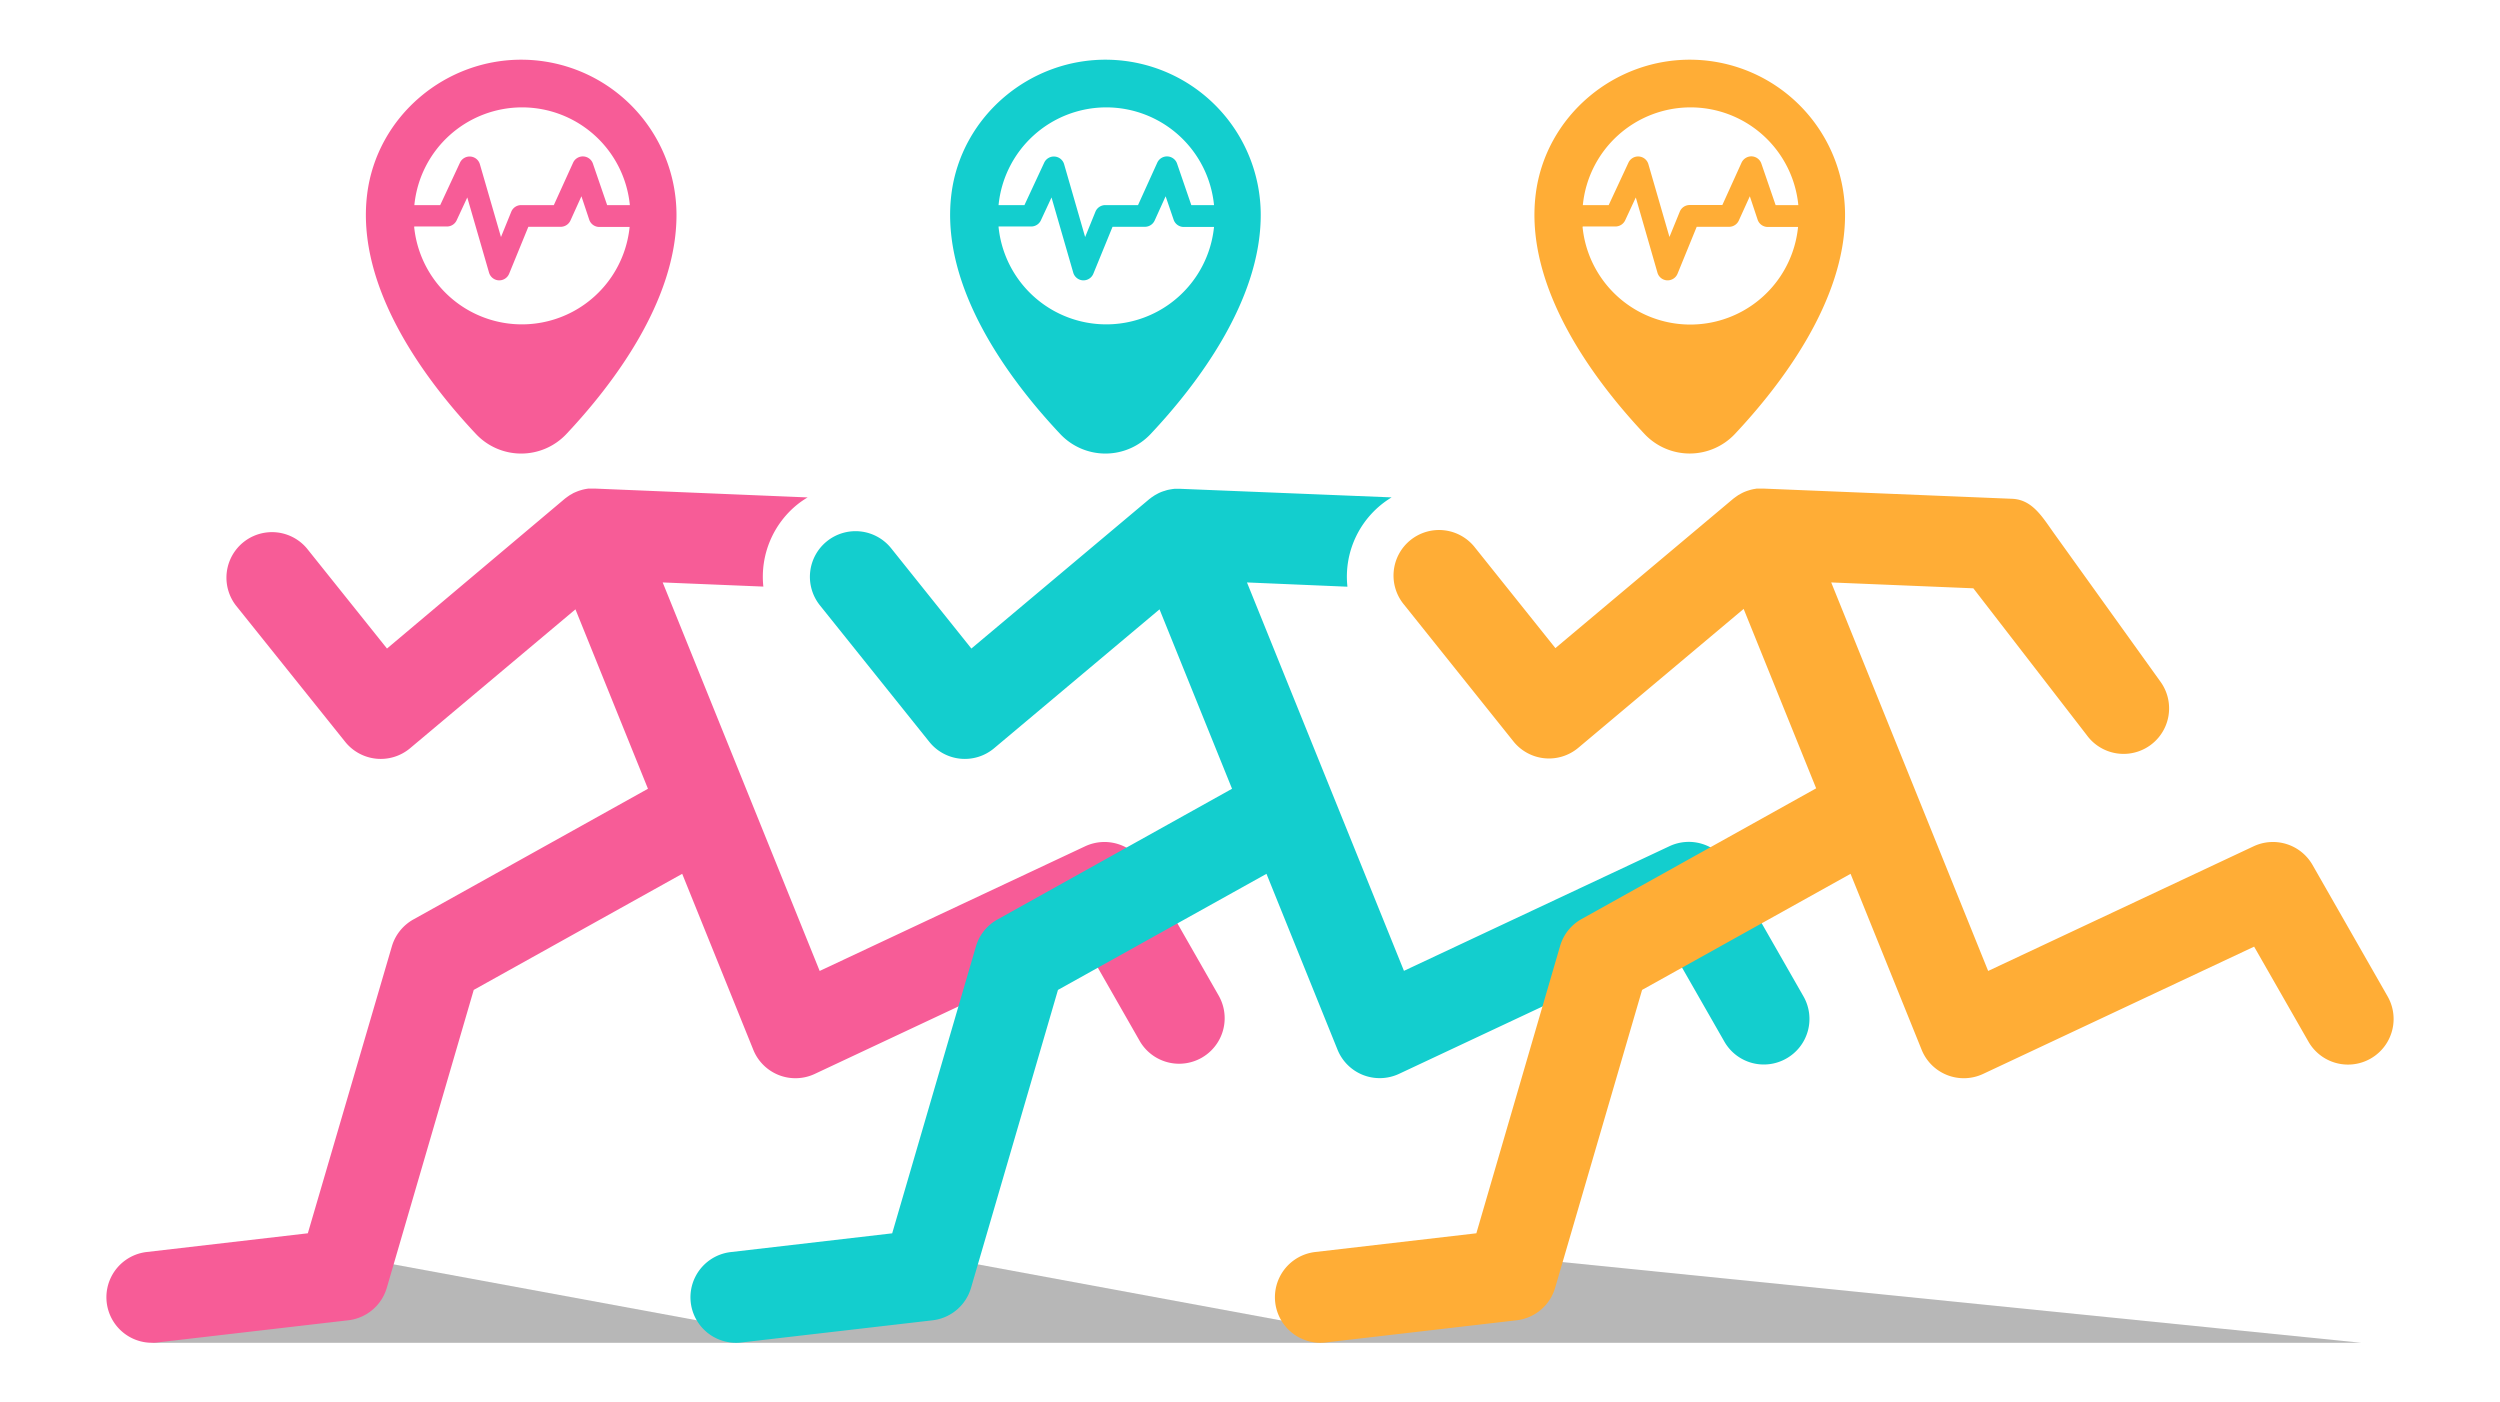 <svg id="Layer_1" data-name="Layer 1" xmlns="http://www.w3.org/2000/svg" viewBox="0 0 639.55 358.77"><defs><style>.cls-1{fill:#b7b7b7;}.cls-2{fill:#f75c97;}.cls-3{fill:#13cece;}.cls-4{fill:#ffad36;}</style></defs><polygon class="cls-1" points="38.84 343.51 604.04 343.51 392.52 322.14 338.83 339.85 243.06 322.14 189.6 339.85 93.6 322.14 38.84 343.51"/><path class="cls-2" d="M311.88,254.9l-19.22-33.63a11.65,11.65,0,0,0-15.06-4.77l-67.91,31.89L169.53,149l25.75,1.06A23.78,23.78,0,0,1,204.05,129a22.25,22.25,0,0,1,2.56-1.75L152.45,125a1.77,1.77,0,0,0-.23,0h-.49c-.27,0-.53,0-.8,0l-.5,0-.77.13-.49.11c-.26.06-.51.14-.77.22s-.3.09-.45.15c-.33.12-.65.26-1,.41s-.45.23-.67.36-.35.19-.52.29l-.58.4-.43.32a3.4,3.4,0,0,0-.3.23L99,165.91l-20.5-25.62a11.65,11.65,0,0,0-18.19,14.55l28,34.94a11.66,11.66,0,0,0,16.59,1.64l42.31-35.54,18.55,45.9-60,33.43a11.67,11.67,0,0,0-5.52,6.91L78.75,315.5l-41.24,4.79a11.65,11.65,0,0,0,1.33,23.22,12.55,12.55,0,0,0,1.36-.08l48.91-5.68a11.65,11.65,0,0,0,9.84-8.3l22.24-76.21,53.33-29.7,18.18,45a11.63,11.63,0,0,0,15.75,6.18l69.32-32.55,13.88,24.29a11.65,11.65,0,0,0,20.23-11.55Z"/><path class="cls-2" d="M144.92,111c11.73-12.48,28.14-33.9,28.14-56a39.73,39.73,0,0,0-38.9-39.72c-20.1-.41-37.72,14.42-40.23,34.36-3,24,15.15,47.9,27.83,61.38A15.87,15.87,0,0,0,144.92,111ZM133.56,27.47a27.71,27.71,0,0,1,27.57,25h-5.81l-3.64-10.61a2.73,2.73,0,0,0-5.07-.24l-4.93,10.85h-8.36a2.73,2.73,0,0,0-2.53,1.7l-2.63,6.47L122.76,42a2.73,2.73,0,0,0-5.09-.39l-5.06,10.87H106A27.71,27.71,0,0,1,133.56,27.47ZM106,57.94h8.35a2.72,2.72,0,0,0,2.47-1.58l2.72-5.85,5.56,19.21a2.74,2.74,0,0,0,2.48,2h.14a2.73,2.73,0,0,0,2.53-1.7l4.91-12h8.28a2.75,2.75,0,0,0,2.49-1.6l2.81-6.21,2,6a2.72,2.72,0,0,0,2.58,1.85h7.75a27.7,27.7,0,0,1-55.12,0Z"/><path class="cls-3" d="M457,270.78a11.62,11.62,0,0,1-15.88-4.33l-13.89-24.29-69.32,32.55a11.69,11.69,0,0,1-9.2.3,11.65,11.65,0,0,1-6.54-6.47l-18.18-45-53.34,29.7-22.24,76.21a11.66,11.66,0,0,1-9.84,8.31l-48.91,5.67a10.34,10.34,0,0,1-1.36.08A11.64,11.64,0,0,1,187,320.3l41.24-4.79,21.42-73.39a11.62,11.62,0,0,1,5.52-6.9l60-33.44-18.55-45.9-42.31,35.53a11.64,11.64,0,0,1-16.59-1.64l-28-34.94A11.64,11.64,0,1,1,228,140.29l20.5,25.62,45.46-38.18a2.1,2.1,0,0,1,.3-.22,4.46,4.46,0,0,1,.43-.33l.58-.39c.17-.11.35-.21.52-.3s.44-.25.67-.36.64-.29,1-.41a4.75,4.75,0,0,1,.46-.14c.26-.09.51-.17.77-.24l.49-.1.77-.13.5-.06.8,0h.72L356,127.24a23.68,23.68,0,0,0-11.3,22.85L319,149l40.16,99.36,67.91-31.88a11.63,11.63,0,0,1,15.06,4.76l19.22,33.63A11.63,11.63,0,0,1,457,270.78Z"/><path class="cls-3" d="M294.38,111c11.73-12.48,28.14-33.9,28.14-56a39.73,39.73,0,0,0-38.9-39.72c-20.1-.41-37.72,14.42-40.23,34.36-3,24,15.15,47.9,27.83,61.38A15.87,15.87,0,0,0,294.38,111ZM283,27.47a27.71,27.71,0,0,1,27.57,25h-5.81l-3.64-10.61a2.73,2.73,0,0,0-5.07-.24l-4.92,10.85h-8.37a2.73,2.73,0,0,0-2.53,1.7l-2.63,6.47L272.22,42a2.73,2.73,0,0,0-5.09-.39l-5.06,10.87h-6.62A27.71,27.71,0,0,1,283,27.47ZM255.46,57.94h8.35a2.72,2.72,0,0,0,2.47-1.58L269,50.51l5.55,19.21a2.74,2.74,0,0,0,2.48,2h.15a2.73,2.73,0,0,0,2.52-1.7l4.91-12h8.28a2.74,2.74,0,0,0,2.49-1.6l2.81-6.21,2.05,6a2.73,2.73,0,0,0,2.58,1.85h7.75a27.7,27.7,0,0,1-55.12,0Z"/><path class="cls-4" d="M610.8,254.9l-19.21-33.63a11.66,11.66,0,0,0-15.07-4.77l-67.91,31.89L468.46,149l36.36,1.5,29,37.54a11.64,11.64,0,1,0,18.87-13.65l-27.07-37.73c-3.07-4.27-5.62-8.85-10.88-9.06L451.37,125a1.62,1.62,0,0,0-.22,0h-.5c-.26,0-.53,0-.79,0l-.5,0-.78.13-.49.11c-.26.06-.51.14-.76.22s-.31.09-.46.15a10.25,10.25,0,0,0-1,.41c-.23.11-.45.23-.68.36l-.52.29-.57.4-.44.32c-.1.08-.2.14-.3.23l-45.46,38.18-20.49-25.62a11.65,11.65,0,1,0-18.19,14.55l27.95,34.94a11.65,11.65,0,0,0,16.58,1.64l42.31-35.54,18.55,45.9-60,33.43a11.62,11.62,0,0,0-5.51,6.91L377.68,315.5l-41.24,4.79a11.65,11.65,0,0,0,1.32,23.22,12.4,12.4,0,0,0,1.36-.08L388,337.75a11.64,11.64,0,0,0,9.83-8.3l22.25-76.21,53.33-29.7,18.18,45a11.63,11.63,0,0,0,15.75,6.18l69.31-32.55,13.89,24.29A11.64,11.64,0,1,0,610.8,254.9Z"/><path class="cls-4" d="M443.84,111C455.57,98.51,472,77.09,472,55a39.73,39.73,0,0,0-38.9-39.72c-20.09-.41-37.72,14.42-40.23,34.36-3,24,15.16,47.9,27.83,61.38A15.87,15.87,0,0,0,443.84,111ZM432.48,27.47a27.71,27.71,0,0,1,27.57,25h-5.81L450.6,41.87A2.74,2.74,0,0,0,448.15,40a2.78,2.78,0,0,0-2.62,1.6l-4.92,10.85h-8.37a2.72,2.72,0,0,0-2.52,1.7l-2.64,6.47L421.69,42a2.73,2.73,0,0,0-5.1-.39l-5.06,10.87h-6.61A27.7,27.7,0,0,1,432.48,27.47ZM404.92,57.94h8.35a2.75,2.75,0,0,0,2.48-1.58l2.72-5.85L424,69.72a2.72,2.72,0,0,0,2.47,2h.15a2.74,2.74,0,0,0,2.53-1.7l4.9-12h8.29a2.73,2.73,0,0,0,2.48-1.6l2.82-6.21,2,6a2.73,2.73,0,0,0,2.58,1.85h7.76a27.7,27.7,0,0,1-55.13,0Z"/></svg>